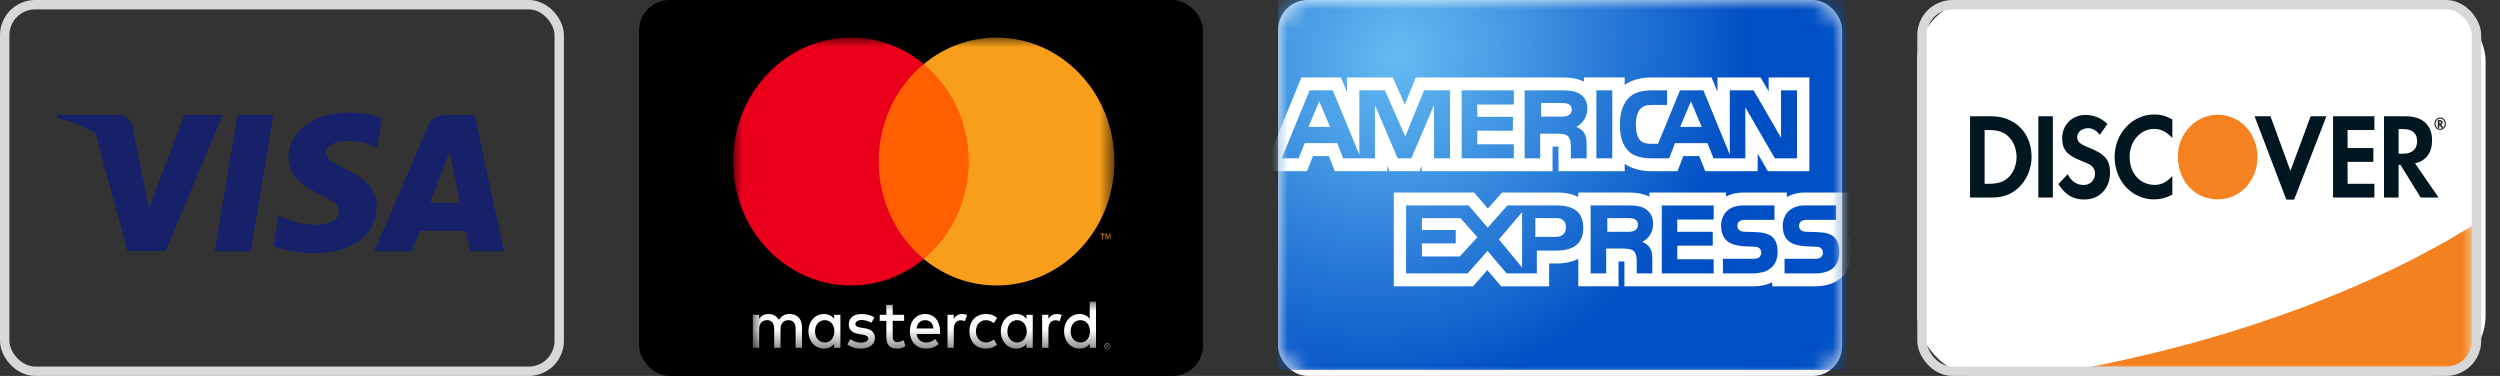 <svg xmlns="http://www.w3.org/2000/svg" xmlns:xlink="http://www.w3.org/1999/xlink" width="133" height="20" viewBox="0 0 133 20">
    <rect x="0" y="0" width="133" height="20" fill="#333333" stroke="none"/>
    <defs>
        <path id="prefix__a" d="M22.271 8.333L22.271 0 0 0 0 8.333z"/>
        <path id="prefix__c" d="M13.822.083c-1.17 0-2.12.996-2.12 2.222 0 1.306.909 2.281 2.12 2.281 1.182 0 2.116-.988 2.116-2.255 0-1.258-.928-2.248-2.116-2.248"/>
        <path id="prefix__g" d="M0 0v20h30.234V0H0z"/>
        <path id="prefix__j" d="M0.005 2.564L19.035 2.564 19.035 0.013 0.005 0.013z"/>
        <path id="prefix__l" d="M0 16.597L20.285 16.597 20.285 0 0 0z"/>
        <radialGradient id="prefix__e" cx="0%" cy="0%" r="180.278%" fx="0%" fy="0%" gradientTransform="matrix(.555 .555 -.594 1.337 0 0)">
            <stop offset="0%" stop-color="#FFF"/>
            <stop offset="100%" stop-color="#F3F3F3"/>
        </radialGradient>
        <radialGradient id="prefix__h" cx="21.026%" cy="16.539%" r="88.76%" fx="21.026%" fy="16.539%" gradientTransform="matrix(.433 .756 -.546 .715 .21 -.112)">
            <stop offset="0%" stop-color="#65BCF2"/>
            <stop offset="100%" stop-color="#004FC5"/>
        </radialGradient>
        <rect id="prefix__d" width="30" height="20" x="0" y="0" rx="1.576"/>
    </defs>
    <g fill="none" fill-rule="evenodd">
        <g transform="translate(102)">
            <rect width="30.234" height="20" fill="#FFF" rx="3.24"/>
            <g transform="translate(7.49 11.833)">
                <mask id="prefix__b" fill="#fff">
                    <use xlink:href="#prefix__a"/>
                </mask>
                <path fill="#F4811F" d="M22.27 0S14.406 5.527 0 8h20.27c1.105 0 2-.895 2-2V0z" mask="url(#prefix__b)"/>
            </g>
            <g transform="translate(2.16 6.021)">
                <path fill="#001722" d="M1.786.165H.646v4.323H1.78c.603 0 1.037-.154 1.419-.498.453-.408.721-1.025.721-1.661 0-1.276-.877-2.164-2.134-2.164zm.907 3.248c-.245.24-.56.344-1.062.344h-.209V.897h.209c.501 0 .805.097 1.062.35.268.26.428.661.428 1.076 0 .416-.16.831-.428 1.09zM4.278.165L5.052.165 5.052 4.488 4.278 4.488zM6.95 1.823c-.467-.187-.604-.31-.604-.543 0-.273.244-.48.58-.48.231 0 .422.103.625.348l.405-.575c-.333-.319-.733-.48-1.169-.48-.702 0-1.24.531-1.24 1.237 0 .597.25.902.978 1.188.304.116.46.194.537.247.155.11.233.265.233.446 0 .351-.257.61-.604.61-.369 0-.667-.2-.846-.577l-.5.526c.357.57.786.823 1.377.823.805 0 1.371-.584 1.371-1.42 0-.688-.261-.999-1.144-1.35M8.338 2.329c0 1.272.917 2.257 2.098 2.257.334 0 .62-.072.972-.252v-.992c-.31.337-.585.473-.937.473-.78 0-1.335-.617-1.335-1.492 0-.83.572-1.485 1.3-1.485.37 0 .65.143.972.487V.332c-.34-.187-.62-.264-.953-.264-1.175 0-2.117 1.005-2.117 2.261M17.692 3.07L16.63.165 15.784.165 17.472 4.599 17.888 4.599 19.605.165 18.765.165 17.692 3.07M19.958 4.488L22.158 4.488 22.158 3.757 20.732 3.757 20.732 2.589 22.103 2.589 22.103 1.856 20.732 1.856 20.732.896 22.158.896 22.158.165 19.958.165 19.958 4.488M25.227 1.44c0-.809-.512-1.275-1.406-1.275h-1.152v4.323h.776V2.751h.101l1.073 1.737h.954L24.32 2.667c.586-.13.907-.564.907-1.226zm-1.556.715h-.226V.845h.239c.483 0 .746.22.746.641 0 .434-.263.67-.76.67z"/>
                <path fill="#231F20" d="M25.789.495c0-.082-.05-.125-.14-.125h-.12v.404h.088V.617l.104.157h.11l-.124-.167c.053-.015.082-.057.082-.112zm-.156.054h-.016V.443h.018c.043 0 .065.019.065.053 0 .035-.023.053-.067.053z"/>
                <path fill="#231F20" d="M25.659.226c-.17 0-.306.149-.306.333 0 .186.138.333.306.333.166 0 .301-.15.301-.333 0-.182-.135-.333-.301-.333zm0 .606c-.137 0-.246-.121-.246-.272 0-.152.109-.273.246-.273.131 0 .24.124.24.273 0 .15-.109.272-.24.272z"/>
                <use fill="#F58220" xlink:href="#prefix__c"/>
            </g>
            <rect width="29.5" height="19.5" x=".25" y=".25" stroke="#D8D8D8" stroke-width=".5" rx="1.62"/>
        </g>
        <g transform="translate(68)">
            <mask id="prefix__f" fill="#fff">
                <use xlink:href="#prefix__d"/>
            </mask>
            <use fill="url(#prefix__e)" xlink:href="#prefix__d"/>
            <g mask="url(#prefix__f)">
                <g transform="translate(0 -.324)">
                    <mask id="prefix__i" fill="#fff">
                        <use xlink:href="#prefix__g"/>
                    </mask>
                    <use fill="url(#prefix__h)" xlink:href="#prefix__g"/>
                    <g mask="url(#prefix__i)">
                        <g>
                            <path fill="#FFF" d="M7.894 4.989h.428l.121-.287.001.287h6.962V3.675h.235l.079.001v.096l-.001.076.008 1.14h3.515v-.39c.471.32 1.052.39 1.395.39h1.418l.31-.806h.843l.324.807h2.788v-.935l.541.935h2.207V0h-2.165v.741L26.473 0h-2.296v.76L23.865 0h-3.167c-.609 0-1.086.134-1.456.397V0h-2.164v.227C16.69.025 16.281 0 15.83 0H8.133l-.588 1.444L6.907 0H4.469v.774L4.151 0H2.047L0 4.989h2.34l.32-.807h.848l.318.807h2.788V4.7l.123.288h1.157zm11.348-3.607c.055-.095.116-.187.195-.273.269-.29.689-.423 1.26-.423h.803v.775h-.784c-.303 0-.477.048-.642.215-.14.153-.237.44-.237.82 0 .388.071.666.23.85.125.14.357.185.576.185h.374l1.17-2.845h1.244l1.404 3.422V.686h1.267l1.459 2.519V.685h.85v3.619h-1.178L25.66 1.59l.002 2.713H23.97l-.323-.808H21.92l-.31.808h-.973c-.405 0-.916-.094-1.203-.399-.295-.31-.445-.723-.445-1.383 0-.419.06-.806.253-1.14zm-1.505 1.385V.686h.847v3.618h-.847V2.767zM13.919.686h1.91c.422 0 .737.013 1.005.175.263.16.42.396.42.802 0 .252-.077.444-.176.596-.125.192-.288.317-.408.367.181.072.336.197.408.305.118.177.14.342.14.66v.713h-.837l-.004-.456c0-.215.022-.53-.133-.702-.121-.129-.304-.156-.603-.156h-.893v1.314h-.829V.686zm-3.35 0h2.774v.756h-1.942v.65h1.894v.743l-1.894-.003v.723h1.942v.749H10.57V.686zm-4.613.781v2.837H4.268l-.318-.808H2.22l-.32.808H.997L2.482.686h1.235l1.41 3.427V.686h1.359L7.57 3.14l1-2.455h1.382v3.618h-.85l-.005-2.83-1.203 2.83h-.729l-1.21-2.837z" transform="translate(-.81 4.444)"/>
                            <path fill="#FFF" d="M2.422 2.63L3.567 2.63 2.993 1.27 2.422 2.63M16.252 2.017c.11-.057.176-.17.176-.313 0-.138-.068-.239-.177-.287-.102-.052-.256-.056-.406-.056h-1.047v.722h1.034c.167 0 .305-.005.42-.066M22.766 1.27L22.197 2.63 23.342 2.63 22.766 1.27M13.785 10.113L13.785 7.166 12.552 8.615 13.785 10.113M15.6 7.483h-1.11v.998h1.101c.326 0 .528-.177.528-.517 0-.344-.212-.481-.52-.481M8.456 7.483L8.456 8.116 10.256 8.116 10.256 8.828 8.456 8.828 8.456 9.524 10.471 9.524 11.407 8.5 10.51 7.483 8.456 7.483" transform="translate(-.81 4.444)"/>
                            <path fill="#FFF" d="M31.054 8.263h.093v-2.14h-2.314c-.388 0-.703.093-.965.238v-.239h-2.313c-.367 0-.67.084-.923.214v-.214H20.56v.22c-.398-.195-.79-.22-1.222-.22h-2.563v.235c-.282-.143-.649-.235-1.127-.235H12.72l-.757.853-.732-.853H6.959v4.99h4.216l.195-.221.567-.642.733.862h2.554V9.898h.376c.505 0 .882-.099 1.175-.248v1.461h2.14V9.79h.23c.032 0 .06 0 .084.002v1.321h6.852c.393 0 .728-.079 1.012-.213v.212h2.267c1.224 0 1.954-.684 1.954-1.828 0-.413-.084-.743-.26-1.02zM16.558 9c-.024.014-.052.026-.078.04-.059.03-.12.055-.183.076-.032.01-.063.02-.096.028-.067.017-.136.03-.206.04-.03.003-.06.01-.09.013-.1.01-.202.015-.305.015H14.57v1.214h-1.605l-1.018-1.197-1.058 1.197H7.614V6.808h3.325l1.017 1.184 1.05-1.184h2.642c.092 0 .188.005.282.015.028.002.054.007.082.012.068.009.135.022.2.038.03.008.06.016.089.026.066.02.127.048.188.079.023.01.046.02.068.034.08.048.154.104.218.175.163.18.265.44.265.814 0 .52-.195.824-.482.999zm4.017.049c.117.177.136.342.138.661v.716h-.829v-.454c0-.217.02-.538-.134-.706-.12-.133-.305-.163-.606-.163h-.885v1.323h-.828V6.808h1.907c.42 0 .725.018.995.173.09.056.163.124.227.201.12.146.196.332.196.602 0 .575-.367.87-.586.96.09.034.168.081.236.132.073.056.133.117.17.173zm3.402-2.11v.619H22.04v.655h1.888v.738H22.04v.72l1.937.004v.75h-2.761V6.809h2.76v.131zm3.116 3.135c-.045.048-.098.089-.154.126-.08.054-.166.102-.265.137-.04.012-.085.02-.128.031-.139.034-.29.058-.465.058h-1.612v-.777h1.605c.16 0 .268-.021.338-.09.057-.053.098-.133.098-.234 0-.106-.043-.192-.102-.24-.063-.057-.15-.08-.293-.082l-.393-.013-.048-.003c-.284-.015-.562-.053-.791-.164-.116-.056-.217-.133-.3-.234-.127-.162-.21-.383-.21-.706 0-.323.122-.657.418-.865l.002-.002c.055-.038.118-.071.185-.1l.021-.011c.063-.026.135-.044.21-.06.015-.003.028-.009.043-.012.093-.016.193-.025.303-.025h1.658v.77h-1.516c-.152 0-.25.006-.333.065-.09.059-.123.147-.123.262 0 .134.077.228.18.268.087.032.18.04.32.042l.447.012c.105.002.201.01.29.021.08.01.153.026.222.043l.015.004c.175.045.315.115.416.222.164.176.248.396.248.766 0 .35-.107.605-.286.791zm2.267.352h-1.612v-.777h1.606c.159 0 .267-.021.337-.09.057-.053.098-.133.098-.234 0-.106-.043-.192-.102-.24-.063-.057-.149-.08-.293-.082-.12-.004-.244-.007-.369-.013l-.032-.001c-.127-.006-.251-.017-.373-.035h-.006c-.522-.076-.961-.301-.961-1.07 0-.235.068-.473.215-.666.044-.057.094-.11.153-.157l.013-.011c.053-.042.113-.078.18-.11.012-.007.024-.015.037-.02.062-.028.132-.049.205-.066.022-.005.04-.013.062-.017.096-.018.2-.03.315-.03h1.659v.77h-1.516c-.152 0-.25.007-.333.066-.089.059-.123.147-.123.262 0 .134.077.228.18.268.088.032.18.04.321.042l.447.012c.45.013.755.093.942.29.163.176.248.396.248.766 0 .78-.465 1.143-1.298 1.143z" transform="translate(-.81 4.444)"/>
                            <path fill="#FFF" d="M19.775 7.54c-.1-.055-.254-.057-.405-.057H18.32v.73h1.035c.165 0 .307-.006.419-.066.11-.062.176-.175.176-.313 0-.14-.066-.24-.176-.294" transform="translate(-.81 4.444)"/>
                            <path fill="#2584BA" d="M16.692 2.462c.11-.045.257-.157.371-.33-.114.173-.262.285-.371.33M15.869 9.07c-.092.009-.185.014-.278.014.093 0 .186-.005.278-.014M15.635 6.803c.084 0 .171.004.257.013-.086-.009-.173-.013-.257-.013M16.264 9.07c-.061.016-.124.027-.189.036.065-.009.128-.02.189-.036M16.462 8.98c-.053.027-.108.05-.166.069.058-.02.113-.042.166-.07M16.296 6.803c.06.019.116.043.171.07-.055-.027-.112-.052-.171-.07M16.075 6.803c.062.008.124.02.184.034-.06-.014-.122-.026-.184-.034M16.604 6.939c.073.043.141.093.199.157-.058-.064-.126-.114-.2-.157M27.05 9.932c-.04.042-.09.079-.14.113.051-.034.1-.07.14-.113M25.236 6.825c.085-.015.176-.022.276-.022-.1 0-.191.007-.276.022M26.719 10.204c-.036.012-.079.019-.118.029.04-.01.081-.017.118-.029M24.752 7.029c.05-.035.107-.064.169-.09-.062.026-.119.055-.17.09M26.08 8.901l-.36-.012.36.012M25.695 8.9c-.259-.015-.516-.047-.723-.147.209.1.463.134.723.147M25.06 6.857c.058-.023.123-.04.19-.054-.067.014-.132.03-.19.054M26.47 8.163c.073.01.14.023.202.039-.063-.016-.129-.03-.203-.039M24.848 8.692c-.106-.052-.198-.12-.273-.211.075.091.167.16.273.211M29.493 8.9c-.11-.003-.223-.006-.337-.011.114.005.227.008.337.011M28.099 7.037c.048-.037.104-.07.164-.098-.06.028-.116.06-.164.098M28.54 6.829c.087-.017.182-.026.287-.026-.104 0-.2.01-.288.026M28.01 7.17c.04-.05.087-.097.14-.14-.053.043-.1.09-.14.14M29.013 8.92c-.116-.006-.23-.015-.342-.031.112.015.226.025.342.03M28.275 6.861c.057-.024.121-.042.188-.058-.068.015-.131.034-.188.058M20.391 6.939c.082.05.149.112.208.181-.06-.07-.126-.131-.208-.181" transform="translate(-.81 4.444)"/>
                        </g>
                    </g>
                </g>
            </g>
        </g>
        <g transform="translate(34)">
            <rect width="30" height="20" fill="#000" rx="1.62"/>
            <g transform="translate(5 2)">
                <g transform="translate(1.045 14.032)">
                    <mask id="prefix__k" fill="#fff">
                        <use xlink:href="#prefix__j"/>
                    </mask>
                    <path fill="#FFF" d="M16.913 1.594c0-.33.199-.594.52-.594.307 0 .509.253.509.594 0 .34-.202.594-.51.594-.32 0-.519-.264-.519-.594zm1.35 0V.014h-.335V.93c-.115-.158-.304-.257-.54-.257-.468 0-.824.385-.824.92 0 .536.356.921.823.921.237 0 .426-.099.54-.256v.212h.335v-.876zm-4.715 0c0-.33.199-.594.52-.594.307 0 .509.253.509.594 0 .34-.202.594-.51.594-.32 0-.519-.264-.519-.594zm1.35 0V.717h-.335V.93c-.115-.158-.303-.257-.54-.257-.468 0-.824.385-.824.92 0 .536.356.921.823.921.238 0 .426-.099.541-.256v.212h.335v-.876zm3.94.745v.043h.038c.008 0 .015-.002.02-.005.006-.004.008-.01.008-.017 0-.007-.002-.012-.007-.016-.006-.003-.013-.005-.021-.005h-.038zm.038-.03c.02 0 .035.004.046.014.01.009.016.021.016.037 0 .014-.004.025-.013.033-.008.009-.02.014-.036.016l.05.061h-.04l-.046-.06h-.015v.06h-.033V2.31h.071zm-.01.217c.018 0 .035-.004.05-.01.016-.008.03-.018.04-.03.013-.012.022-.026.028-.043.007-.017.01-.034.01-.053 0-.019-.003-.036-.01-.053-.006-.016-.015-.03-.027-.043-.012-.012-.025-.022-.04-.029-.016-.007-.033-.01-.05-.01-.019 0-.036.003-.051.01-.016.007-.03.017-.042.03-.011.011-.02.026-.027.042-.007.017-.01.034-.01.053 0 .019.003.036.01.053s.016.03.027.043c.012.012.026.022.042.03.015.006.032.01.05.01zm0-.31c.024 0 .046.005.066.014.02.009.038.021.054.037.015.016.027.034.036.056.008.02.013.043.013.067 0 .024-.005.046-.013.068-.01.02-.021.039-.036.055-.016.015-.034.028-.054.037-.02.01-.042.014-.065.014-.024 0-.046-.004-.067-.014-.02-.009-.039-.022-.054-.037-.015-.016-.027-.034-.036-.055-.009-.022-.013-.044-.013-.068 0-.024.004-.046.013-.067.01-.022.02-.04.036-.056.015-.016.033-.028.054-.037.02-.01.043-.014.067-.014zM16.182.673c-.21 0-.36.103-.453.257V.717h-.332V2.47h.335v-.986c0-.29.133-.477.37-.477.073 0 .15.011.226.044l.112-.33c-.08-.033-.185-.048-.258-.048zm-12.867.92c0-.33.199-.593.52-.593.307 0 .509.253.509.594 0 .34-.202.594-.51.594-.32 0-.519-.264-.519-.594zm1.35 0V.718h-.335V.93c-.115-.158-.304-.257-.54-.257-.468 0-.824.385-.824.92 0 .536.356.921.823.921.237 0 .426-.099.54-.256v.212h.336v-.876zM9.176 1c.247 0 .415.168.44.443h-.9c.03-.256.191-.443.46-.443zm.007-.327c-.489 0-.823.37-.823.917 0 .558.349.924.847.924.251 0 .481-.066.684-.245l-.178-.26c-.14.117-.318.183-.485.183-.234 0-.47-.14-.513-.455H9.96c.004-.048.007-.096.007-.147-.003-.546-.317-.917-.784-.917zm2.343.92c0 .533.338.921.875.921.251 0 .419-.058.6-.209l-.175-.275c-.136.103-.278.158-.435.158-.29-.004-.517-.242-.517-.594s.227-.59.517-.594c.157 0 .3.055.435.157l.175-.275c-.181-.15-.349-.209-.6-.209-.537 0-.875.39-.875.92zM6.47.858C6.295.736 6.055.673 5.79.673c-.422 0-.68.21-.68.558 0 .286.188.458.561.513l.171.026c.199.03.307.103.307.201 0 .136-.146.224-.394.224-.262 0-.432-.084-.554-.183l-.171.275c.247.19.544.227.721.227.482 0 .747-.234.747-.568 0-.308-.203-.466-.569-.52l-.17-.027c-.157-.021-.297-.073-.297-.19 0-.129.133-.217.331-.217.213 0 .419.085.52.15L6.47.858zm4.676-.184c-.21 0-.36.103-.454.257V.717h-.33V2.47h.334v-.986c0-.29.132-.477.37-.477.073 0 .15.011.226.044l.112-.33c-.08-.033-.185-.048-.258-.048zM8.053.717h-.607V.186h-.338v.531h-.352v.32h.352v.828c0 .407.136.65.565.65.157 0 .338-.052.453-.136l-.104-.312c-.109.066-.227.099-.321.099-.182 0-.255-.117-.255-.293v-.837h.607V.717zM2.62 2.47V1.366c0-.414-.237-.689-.641-.693-.213-.003-.433.066-.586.312C1.278.791 1.096.673.842.673.664.673.476.725.34.93V.717H.005V2.47h.338V1.465C.343 1.161.518 1 .765 1c.24 0 .377.165.377.462V2.47h.338V1.465c0-.304.181-.465.422-.465.248 0 .38.165.38.462V2.47h.338z" mask="url(#prefix__k)"/>
                </g>
                <mask id="prefix__m" fill="#fff">
                    <use xlink:href="#prefix__l"/>
                </mask>
                <path fill="#FF5F00" d="M7.125 11.777L13.16 11.777 13.16 1.41 7.125 1.41z" mask="url(#prefix__m)"/>
                <path fill="#EB001B" d="M7.748 6.593c0-2.103.937-3.976 2.395-5.183C9.076.527 7.73 0 6.268 0 2.806 0 0 2.952 0 6.593c0 3.642 2.806 6.594 6.268 6.594 1.463 0 2.808-.527 3.875-1.41-1.458-1.207-2.395-3.08-2.395-5.184" mask="url(#prefix__m)"/>
                <path fill="#F79E1B" d="M20.09 10.744v-.32h-.064l-.073.22-.073-.22h-.064v.32h.045v-.242l.069.208h.046l.069-.209v.243h.045zm-.403 0v-.266h.082v-.054h-.208v.054h.082v.266h.044zM20.285 6.593c0 3.642-2.806 6.594-6.268 6.594-1.463 0-2.808-.527-3.874-1.41 1.458-1.207 2.394-3.08 2.394-5.184 0-2.103-.936-3.976-2.394-5.183C11.209.527 12.554 0 14.017 0c3.462 0 6.268 2.952 6.268 6.593" mask="url(#prefix__m)"/>
            </g>
        </g>
        <rect width="29.5" height="19.5" x=".25" y=".25" stroke="#D8D8D8" stroke-width=".5" rx="1.62"/>
        <g fill="#16216A">
            <path d="M18.162.737c-.38-.147-.978-.306-1.724-.306-1.9 0-3.24.984-3.252 2.394-.01 1.042.956 1.624 1.686 1.971.748.356 1.002.582.998.9-.006.486-.599.707-1.153.707-.768 0-1.177-.11-1.81-.38l-.247-.114-.27 1.623c.448.202 1.28.377 2.143.386 2.022 0 3.335-.972 3.35-2.478.006-.824-.505-1.452-1.615-1.97-.673-.336-1.085-.56-1.082-.9 0-.3.35-.623 1.103-.623.629-.01 1.085.131 1.44.277l.172.084.261-1.57M23.094.565h-1.486c-.46 0-.805.13-1.006.601l-2.858 6.647h2.021s.33-.894.405-1.09l2.463.004c.057.253.234 1.086.234 1.086h1.785L23.094.565zm-2.372 4.676c.16-.42.767-2.03.767-2.03-.01.02.158-.419.254-.692l.131.626s.37 1.732.446 2.096h-1.598zM7.648.563L5.765 5.509l-.201-1.005C5.214 3.346 4.12 2.09 2.9 1.46l1.721 6.343 2.036-.002L9.686.563H7.648" transform="translate(2.16 5.556)"/>
            <path d="M4.018.56H.915L.89.71c2.413.6 4.01 2.051 4.673 3.794L4.89 1.17c-.117-.46-.454-.595-.872-.612M9.262 7.81L10.464.558 12.389.558 11.184 7.81 9.262 7.81" transform="translate(2.16 5.556)"/>
        </g>
    </g>
</svg>
